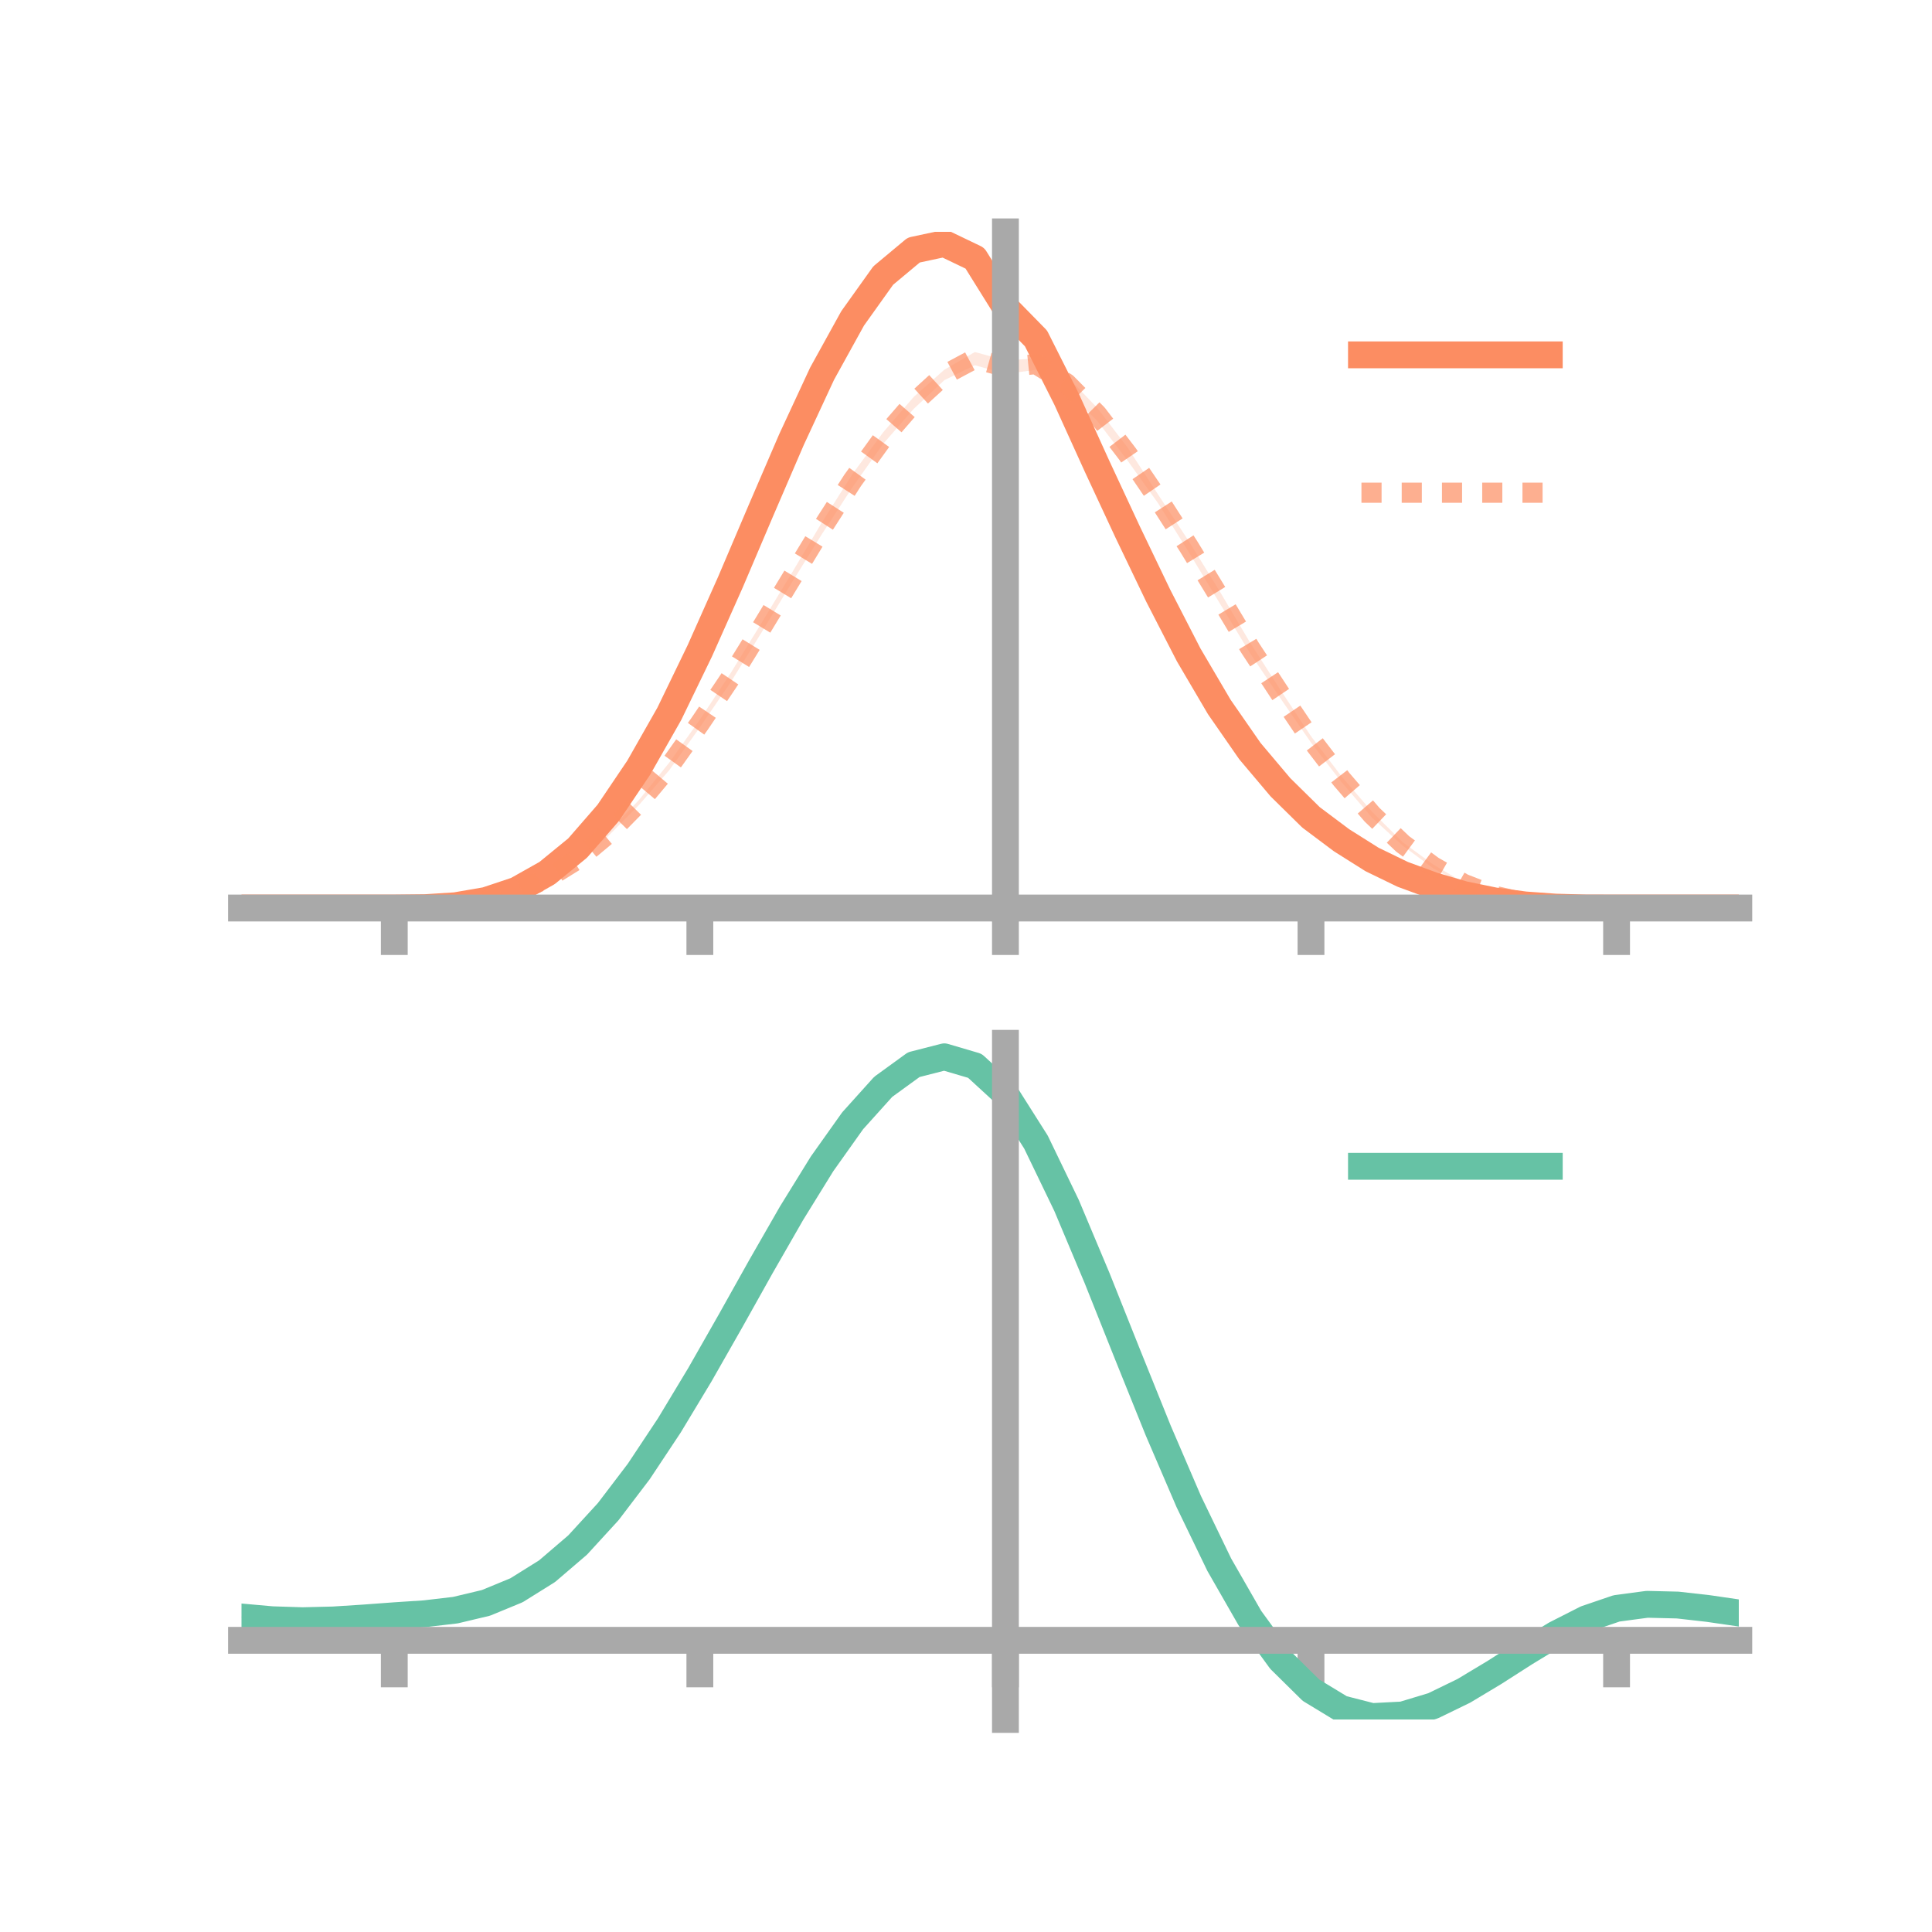 <?xml version="1.0" encoding="utf-8" standalone="no"?>
<!DOCTYPE svg PUBLIC "-//W3C//DTD SVG 1.1//EN"
  "http://www.w3.org/Graphics/SVG/1.1/DTD/svg11.dtd">
<!-- Created with matplotlib (https://matplotlib.org/) -->
<svg height="144pt" version="1.1" viewBox="0 0 144 144" width="144pt" xmlns="http://www.w3.org/2000/svg" xmlns:xlink="http://www.w3.org/1999/xlink">
 <defs>
  <style type="text/css">*{stroke-linecap:butt;stroke-linejoin:round;}</style>
 </defs>
 <g id="figure_1">
  <g id="patch_1">
   <path d="M 0 144 
L 144 144 
L 144 0 
L 0 0 
z
" style="fill:none;"/>
  </g>
  <g id="axes_1">
   <g id="patch_2">
    <path d="M 18 67.68 
L 129.6 67.68 
L 129.6 17.28 
L 18 17.28 
z
" style="fill:none;"/>
   </g>
   <g id="PolyCollection_1">
    <path clip-path="url(#pbeaa197048)" d="M 18 67.677 
L 18 67.677 
L 20.278 67.677 
L 22.555 67.677 
L 24.833 67.677 
L 27.11 67.677 
L 29.388 67.677 
L 31.665 67.646 
L 33.943 67.48 
L 36.22 67.06 
L 38.498 66.263 
L 40.776 64.946 
L 43.053 63.014 
L 45.331 60.372 
L 47.608 56.92 
L 49.886 52.87 
L 52.163 47.963 
L 54.441 42.907 
L 56.718 37.4 
L 58.996 32.029 
L 61.273 27.108 
L 63.551 22.948 
L 65.829 19.762 
L 68.106 17.773 
L 70.384 17.28 
L 72.661 18.295 
L 74.939 22.016 
L 77.216 24.421 
L 79.494 29.056 
L 81.771 34.158 
L 84.049 39.012 
L 86.327 43.892 
L 88.604 48.362 
L 90.882 52.32 
L 93.159 55.699 
L 95.437 58.42 
L 97.714 60.643 
L 99.992 62.423 
L 102.269 63.869 
L 104.547 65.037 
L 106.824 65.912 
L 109.102 66.604 
L 111.38 67.084 
L 113.657 67.403 
L 115.935 67.589 
L 118.212 67.667 
L 120.49 67.677 
L 122.767 67.677 
L 125.045 67.677 
L 127.322 67.677 
L 129.6 67.677 
L 129.6 67.677 
L 129.6 67.677 
L 127.322 67.677 
L 125.045 67.677 
L 122.767 67.677 
L 120.49 67.677 
L 118.212 67.68 
L 115.935 67.633 
L 113.657 67.489 
L 111.38 67.202 
L 109.102 66.744 
L 106.824 66.1 
L 104.547 65.299 
L 102.269 64.257 
L 99.992 62.833 
L 97.714 61.197 
L 95.437 58.937 
L 93.159 56.261 
L 90.882 53.078 
L 88.604 49.289 
L 86.327 44.904 
L 84.049 40.29 
L 81.771 35.358 
L 79.494 30.436 
L 77.216 26.024 
L 74.939 23.782 
L 72.661 20.193 
L 70.384 19.022 
L 68.106 19.503 
L 65.829 21.315 
L 63.551 24.509 
L 61.273 28.6 
L 58.996 33.484 
L 56.718 38.688 
L 54.441 43.872 
L 52.163 49.038 
L 49.886 53.54 
L 47.608 57.511 
L 45.331 60.807 
L 43.053 63.403 
L 40.776 65.198 
L 38.498 66.447 
L 36.22 67.172 
L 33.943 67.536 
L 31.665 67.66 
L 29.388 67.677 
L 27.11 67.677 
L 24.833 67.677 
L 22.555 67.677 
L 20.278 67.677 
L 18 67.677 
z
" style="fill:#fc8d62;fill-opacity:0.2;"/>
   </g>
   <g id="PolyCollection_2">
    <path clip-path="url(#pbeaa197048)" d="M 18 67.677 
L 18 67.677 
L 20.278 67.677 
L 22.555 67.677 
L 24.833 67.677 
L 27.11 67.677 
L 29.388 67.677 
L 31.665 67.644 
L 33.943 67.477 
L 36.22 67.111 
L 38.498 66.406 
L 40.776 65.373 
L 43.053 63.929 
L 45.331 61.987 
L 47.608 59.648 
L 49.886 56.838 
L 52.163 53.638 
L 54.441 50.2 
L 56.718 46.497 
L 58.996 42.742 
L 61.273 38.916 
L 63.551 35.312 
L 65.829 32.22 
L 68.106 29.581 
L 70.384 27.557 
L 72.661 26.238 
L 74.939 26.864 
L 77.216 26.71 
L 79.494 28.021 
L 81.771 30.386 
L 84.049 33.362 
L 86.327 36.873 
L 88.604 40.331 
L 90.882 44.025 
L 93.159 47.871 
L 95.437 51.422 
L 97.714 54.874 
L 99.992 57.869 
L 102.269 60.508 
L 104.547 62.773 
L 106.824 64.434 
L 109.102 65.781 
L 111.38 66.701 
L 113.657 67.248 
L 115.935 67.551 
L 118.212 67.662 
L 120.49 67.677 
L 122.767 67.677 
L 125.045 67.677 
L 127.322 67.677 
L 129.6 67.677 
L 129.6 67.677 
L 129.6 67.677 
L 127.322 67.677 
L 125.045 67.677 
L 122.767 67.677 
L 120.49 67.677 
L 118.212 67.675 
L 115.935 67.597 
L 113.657 67.344 
L 111.38 66.826 
L 109.102 65.974 
L 106.824 64.719 
L 104.547 63.03 
L 102.269 60.951 
L 99.992 58.298 
L 97.714 55.349 
L 95.437 52.052 
L 93.159 48.665 
L 90.882 44.917 
L 88.604 41.153 
L 86.327 37.524 
L 84.049 34.337 
L 81.771 31.359 
L 79.494 29.107 
L 77.216 27.565 
L 74.939 27.871 
L 72.661 27.221 
L 70.384 28.336 
L 68.106 30.473 
L 65.829 33.079 
L 63.551 36.297 
L 61.273 39.79 
L 58.996 43.461 
L 56.718 47.21 
L 54.441 50.884 
L 52.163 54.211 
L 49.886 57.4 
L 47.608 60.018 
L 45.331 62.315 
L 43.053 64.175 
L 40.776 65.558 
L 38.498 66.56 
L 36.22 67.21 
L 33.943 67.53 
L 31.665 67.659 
L 29.388 67.677 
L 27.11 67.677 
L 24.833 67.677 
L 22.555 67.677 
L 20.278 67.677 
L 18 67.677 
z
" style="fill:#fc8d62;fill-opacity:0.2;"/>
   </g>
   <g id="matplotlib.axis_1">
    <g id="xtick_1">
     <g id="line2d_1">
      <defs>
       <path d="M 0 0 
L 0 3.5 
" id="m3d56c98e80" style="stroke:#a9a9a9;stroke-width:2;"/>
      </defs>
      <g>
       <use style="fill:#a9a9a9;stroke:#a9a9a9;stroke-width:2;" x="29.388" xlink:href="#m3d56c98e80" y="67.677"/>
      </g>
     </g>
    </g>
    <g id="xtick_2">
     <g id="line2d_2">
      <g>
       <use style="fill:#a9a9a9;stroke:#a9a9a9;stroke-width:2;" x="52.163" xlink:href="#m3d56c98e80" y="67.677"/>
      </g>
     </g>
    </g>
    <g id="xtick_3">
     <g id="line2d_3">
      <g>
       <use style="fill:#a9a9a9;stroke:#a9a9a9;stroke-width:2;" x="74.939" xlink:href="#m3d56c98e80" y="67.677"/>
      </g>
     </g>
    </g>
    <g id="xtick_4">
     <g id="line2d_4">
      <g>
       <use style="fill:#a9a9a9;stroke:#a9a9a9;stroke-width:2;" x="97.714" xlink:href="#m3d56c98e80" y="67.677"/>
      </g>
     </g>
    </g>
    <g id="xtick_5">
     <g id="line2d_5">
      <g>
       <use style="fill:#a9a9a9;stroke:#a9a9a9;stroke-width:2;" x="120.49" xlink:href="#m3d56c98e80" y="67.677"/>
      </g>
     </g>
    </g>
   </g>
   <g id="matplotlib.axis_2"/>
   <g id="line2d_6">
    <path clip-path="url(#pbeaa197048)" d="M 18 67.677 
L 20.278 67.677 
L 22.555 67.677 
L 24.833 67.677 
L 27.11 67.677 
L 29.388 67.677 
L 31.665 67.653 
L 33.943 67.508 
L 36.22 67.116 
L 38.498 66.355 
L 40.776 65.072 
L 43.053 63.209 
L 45.331 60.59 
L 47.608 57.215 
L 49.886 53.205 
L 52.163 48.501 
L 54.441 43.39 
L 56.718 38.044 
L 58.996 32.757 
L 61.273 27.854 
L 63.551 23.729 
L 65.829 20.539 
L 68.106 18.638 
L 70.384 18.151 
L 72.661 19.244 
L 74.939 22.899 
L 77.216 25.223 
L 79.494 29.746 
L 81.771 34.758 
L 84.049 39.651 
L 86.327 44.398 
L 88.604 48.825 
L 90.882 52.699 
L 93.159 55.98 
L 95.437 58.679 
L 97.714 60.92 
L 99.992 62.628 
L 102.269 64.063 
L 104.547 65.168 
L 106.824 66.006 
L 109.102 66.674 
L 111.38 67.143 
L 113.657 67.446 
L 115.935 67.611 
L 118.212 67.674 
L 120.49 67.677 
L 122.767 67.677 
L 125.045 67.677 
L 127.322 67.677 
L 129.6 67.677 
" style="fill:none;stroke:#fc8d62;stroke-linecap:square;stroke-width:2;"/>
   </g>
   <g id="line2d_7">
    <path clip-path="url(#pbeaa197048)" d="M 18 67.677 
L 20.278 67.677 
L 22.555 67.677 
L 24.833 67.677 
L 27.11 67.677 
L 29.388 67.677 
L 31.665 67.651 
L 33.943 67.504 
L 36.22 67.161 
L 38.498 66.483 
L 40.776 65.465 
L 43.053 64.052 
L 45.331 62.151 
L 47.608 59.833 
L 49.886 57.119 
L 52.163 53.924 
L 54.441 50.542 
L 56.718 46.854 
L 58.996 43.102 
L 61.273 39.353 
L 63.551 35.804 
L 65.829 32.649 
L 68.106 30.027 
L 70.384 27.947 
L 72.661 26.729 
L 74.939 27.367 
L 77.216 27.137 
L 79.494 28.564 
L 81.771 30.872 
L 84.049 33.85 
L 86.327 37.198 
L 88.604 40.742 
L 90.882 44.471 
L 93.159 48.268 
L 95.437 51.737 
L 97.714 55.112 
L 99.992 58.084 
L 102.269 60.729 
L 104.547 62.902 
L 106.824 64.577 
L 109.102 65.878 
L 111.38 66.763 
L 113.657 67.296 
L 115.935 67.574 
L 118.212 67.668 
L 120.49 67.677 
L 122.767 67.677 
L 125.045 67.677 
L 127.322 67.677 
L 129.6 67.677 
" style="fill:none;stroke:#fc8d62;stroke-dasharray:1.5,1.5;stroke-dashoffset:0;stroke-opacity:0.7;stroke-width:1.5;"/>
   </g>
   <g id="patch_3">
    <path d="M 74.939 67.68 
L 74.939 17.28 
" style="fill:none;stroke:#a9a9a9;stroke-linecap:square;stroke-linejoin:miter;stroke-width:2;"/>
   </g>
   <g id="patch_4">
    <path d="M 129.6 67.68 
L 129.6 17.28 
" style="fill:none;"/>
   </g>
   <g id="patch_5">
    <path d="M 18 67.677 
L 129.6 67.677 
" style="fill:none;stroke:#a9a9a9;stroke-linecap:square;stroke-linejoin:miter;stroke-width:2;"/>
   </g>
   <g id="patch_6">
    <path d="M 18 17.28 
L 129.6 17.28 
" style="fill:none;"/>
   </g>
   <g id="legend_1">
    <g id="line2d_8">
     <path d="M 101.475 26.449 
L 115.475 26.449 
" style="fill:none;stroke:#fc8d62;stroke-linecap:square;stroke-width:2;"/>
    </g>
    <g id="line2d_9"/>
    <g id="text_1">
     <!--   -->
     <g transform="translate(121.075 28.899)scale(0.07 -0.07)">
      <defs>
       <path id="DejaVuSans-32"/>
      </defs>
      <use xlink:href="#DejaVuSans-32"/>
     </g>
    </g>
    <g id="line2d_10">
     <path d="M 101.475 36.724 
L 115.475 36.724 
" style="fill:none;stroke:#fc8d62;stroke-dasharray:1.5,1.5;stroke-dashoffset:0;stroke-opacity:0.7;stroke-width:1.5;"/>
    </g>
    <g id="line2d_11"/>
    <g id="text_2">
     <!--   -->
     <g transform="translate(121.075 39.174)scale(0.07 -0.07)">
      <use xlink:href="#DejaVuSans-32"/>
     </g>
    </g>
   </g>
  </g>
  <g id="axes_2">
   <g id="patch_7">
    <path d="M 18 128.16 
L 129.6 128.16 
L 129.6 77.76 
L 18 77.76 
z
" style="fill:none;"/>
   </g>
   <g id="PolyCollection_3">
    <path clip-path="url(#p7fdc848adf)" d="M 18 120.562 
L 18 120.483 
L 20.278 120.696 
L 22.555 120.769 
L 24.833 120.706 
L 27.11 120.551 
L 29.388 120.374 
L 31.665 120.218 
L 33.943 119.946 
L 36.22 119.397 
L 38.498 118.445 
L 40.776 116.999 
L 43.053 115.007 
L 45.331 112.463 
L 47.608 109.396 
L 49.886 105.875 
L 52.163 102.001 
L 54.441 97.902 
L 56.718 93.734 
L 58.996 89.67 
L 61.273 85.9 
L 63.551 82.623 
L 65.829 80.041 
L 68.106 78.355 
L 70.384 77.76 
L 72.661 78.442 
L 74.939 80.569 
L 77.216 84.219 
L 79.494 89.014 
L 81.771 94.517 
L 84.049 100.32 
L 86.327 106.067 
L 88.604 111.457 
L 90.882 116.256 
L 93.159 120.295 
L 95.437 123.471 
L 97.714 125.745 
L 99.992 127.138 
L 102.269 127.724 
L 104.547 127.611 
L 106.824 126.934 
L 109.102 125.845 
L 111.38 124.504 
L 113.657 123.072 
L 115.935 121.709 
L 118.212 120.568 
L 120.49 119.797 
L 122.767 119.496 
L 125.045 119.556 
L 127.322 119.824 
L 129.6 120.168 
L 129.6 120.274 
L 129.6 120.274 
L 127.322 119.955 
L 125.045 119.705 
L 122.767 119.657 
L 120.49 119.964 
L 118.212 120.747 
L 115.935 121.92 
L 113.657 123.331 
L 111.38 124.817 
L 109.102 126.208 
L 106.824 127.335 
L 104.547 128.036 
L 102.269 128.16 
L 99.992 127.583 
L 97.714 126.212 
L 95.437 123.993 
L 93.159 120.914 
L 90.882 117.013 
L 88.604 112.382 
L 86.327 107.179 
L 84.049 101.626 
L 81.771 96.01 
L 79.494 90.68 
L 77.216 86.032 
L 74.939 82.494 
L 72.661 80.437 
L 70.384 79.779 
L 68.106 80.353 
L 65.829 81.974 
L 63.551 84.45 
L 61.273 87.587 
L 58.996 91.189 
L 56.718 95.064 
L 54.441 99.034 
L 52.163 102.933 
L 49.886 106.616 
L 47.608 109.962 
L 45.331 112.879 
L 43.053 115.306 
L 40.776 117.215 
L 38.498 118.613 
L 36.22 119.541 
L 33.943 120.077 
L 31.665 120.338 
L 29.388 120.481 
L 27.11 120.641 
L 24.833 120.777 
L 22.555 120.825 
L 20.278 120.754 
L 18 120.562 
z
" style="fill:#66c2a5;fill-opacity:0.2;"/>
   </g>
   <g id="matplotlib.axis_3">
    <g id="xtick_6">
     <g id="line2d_12">
      <g>
       <use style="fill:#a9a9a9;stroke:#a9a9a9;stroke-width:2;" x="29.388" xlink:href="#m3d56c98e80" y="122.261"/>
      </g>
     </g>
    </g>
    <g id="xtick_7">
     <g id="line2d_13">
      <g>
       <use style="fill:#a9a9a9;stroke:#a9a9a9;stroke-width:2;" x="52.163" xlink:href="#m3d56c98e80" y="122.261"/>
      </g>
     </g>
    </g>
    <g id="xtick_8">
     <g id="line2d_14">
      <g>
       <use style="fill:#a9a9a9;stroke:#a9a9a9;stroke-width:2;" x="74.939" xlink:href="#m3d56c98e80" y="122.261"/>
      </g>
     </g>
    </g>
    <g id="xtick_9">
     <g id="line2d_15">
      <g>
       <use style="fill:#a9a9a9;stroke:#a9a9a9;stroke-width:2;" x="97.714" xlink:href="#m3d56c98e80" y="122.261"/>
      </g>
     </g>
    </g>
    <g id="xtick_10">
     <g id="line2d_16">
      <g>
       <use style="fill:#a9a9a9;stroke:#a9a9a9;stroke-width:2;" x="120.49" xlink:href="#m3d56c98e80" y="122.261"/>
      </g>
     </g>
    </g>
   </g>
   <g id="matplotlib.axis_4"/>
   <g id="line2d_17">
    <path clip-path="url(#p7fdc848adf)" d="M 18 120.522 
L 20.278 120.725 
L 22.555 120.797 
L 24.833 120.742 
L 27.11 120.596 
L 29.388 120.428 
L 31.665 120.278 
L 33.943 120.011 
L 36.22 119.469 
L 38.498 118.529 
L 40.776 117.107 
L 43.053 115.157 
L 45.331 112.671 
L 47.608 109.679 
L 49.886 106.246 
L 52.163 102.467 
L 54.441 98.468 
L 56.718 94.399 
L 58.996 90.429 
L 61.273 86.744 
L 63.551 83.537 
L 65.829 81.007 
L 68.106 79.354 
L 70.384 78.77 
L 72.661 79.44 
L 74.939 81.532 
L 77.216 85.126 
L 79.494 89.847 
L 81.771 95.264 
L 84.049 100.973 
L 86.327 106.623 
L 88.604 111.919 
L 90.882 116.634 
L 93.159 120.604 
L 95.437 123.732 
L 97.714 125.978 
L 99.992 127.361 
L 102.269 127.942 
L 104.547 127.823 
L 106.824 127.135 
L 109.102 126.027 
L 111.38 124.66 
L 113.657 123.202 
L 115.935 121.815 
L 118.212 120.657 
L 120.49 119.88 
L 122.767 119.576 
L 125.045 119.631 
L 127.322 119.889 
L 129.6 120.221 
" style="fill:none;stroke:#66c2a5;stroke-linecap:square;stroke-width:2;"/>
   </g>
   <g id="patch_8">
    <path d="M 74.939 128.16 
L 74.939 77.76 
" style="fill:none;stroke:#a9a9a9;stroke-linecap:square;stroke-linejoin:miter;stroke-width:2;"/>
   </g>
   <g id="patch_9">
    <path d="M 129.6 128.16 
L 129.6 77.76 
" style="fill:none;"/>
   </g>
   <g id="patch_10">
    <path d="M 18 122.261 
L 129.6 122.261 
" style="fill:none;stroke:#a9a9a9;stroke-linecap:square;stroke-linejoin:miter;stroke-width:2;"/>
   </g>
   <g id="patch_11">
    <path d="M 18 77.76 
L 129.6 77.76 
" style="fill:none;"/>
   </g>
   <g id="legend_2">
    <g id="line2d_18">
     <path d="M 101.475 86.929 
L 115.475 86.929 
" style="fill:none;stroke:#66c2a5;stroke-linecap:square;stroke-width:2;"/>
    </g>
    <g id="line2d_19"/>
    <g id="text_3">
     <!--   -->
     <g transform="translate(121.075 89.379)scale(0.07 -0.07)">
      <use xlink:href="#DejaVuSans-32"/>
     </g>
    </g>
   </g>
  </g>
 </g>
 <defs>
  <clipPath id="pbeaa197048">
   <rect height="50.4" width="111.6" x="18" y="17.28"/>
  </clipPath>
  <clipPath id="p7fdc848adf">
   <rect height="50.4" width="111.6" x="18" y="77.76"/>
  </clipPath>
 </defs>
</svg>
